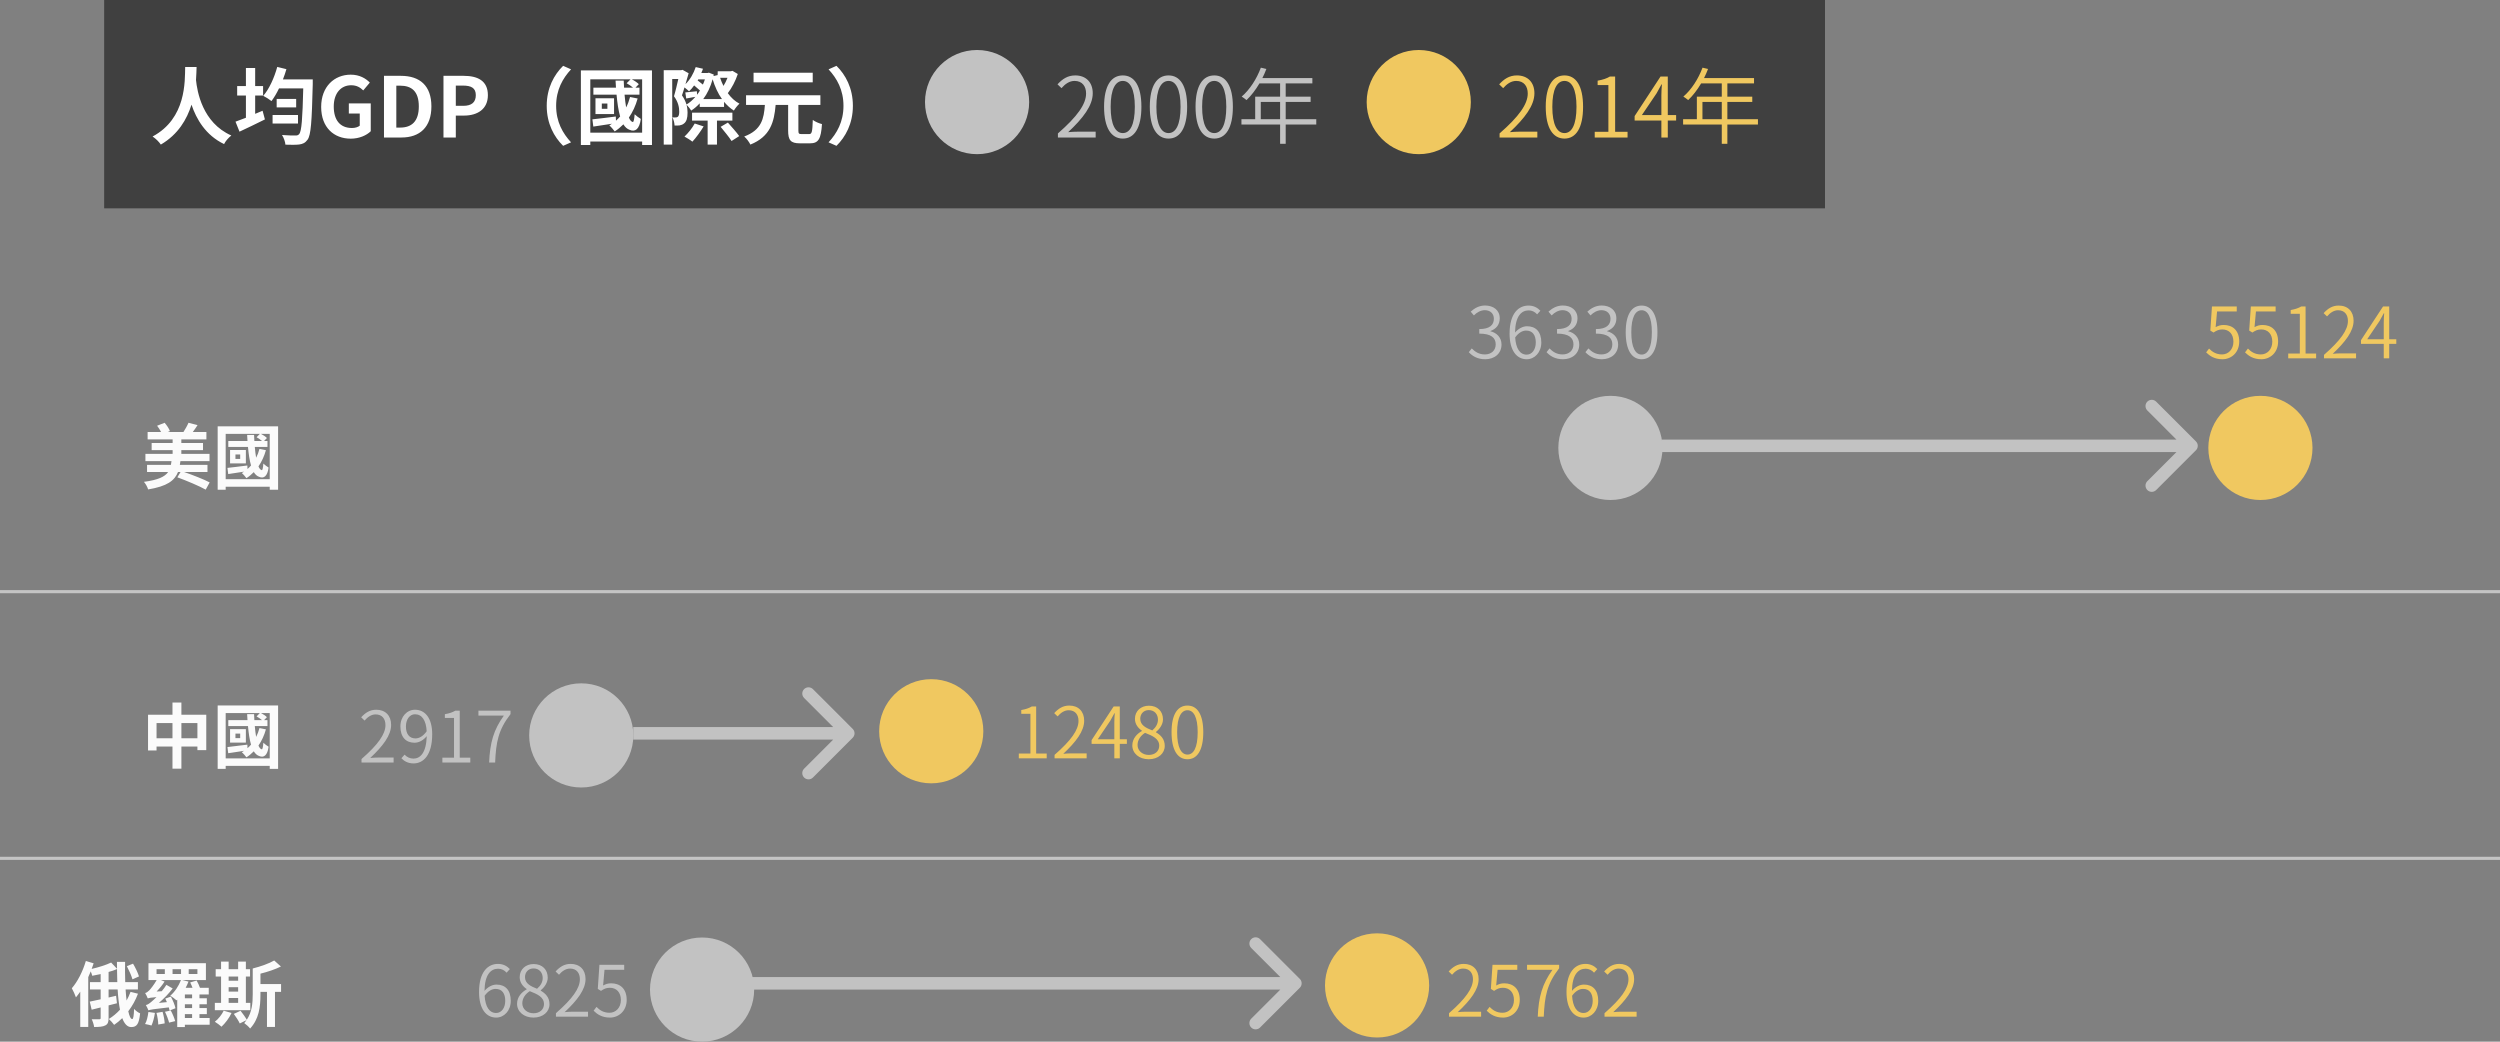<svg width="600" height="250" viewBox="0 0 600 250" fill="none" xmlns="http://www.w3.org/2000/svg">
<rect x="0" y="0" width="600" height="250" fill="#808080" stroke="none"/>
<rect x="25" width="413" height="50" fill="black" fill-opacity="0.5"/>
<path d="M44.44 16.08C44.36 19.46 44.74 28.42 36.62 32.76C37.42 33.3 38.18 34.06 38.6 34.7C42.76 32.26 44.86 28.64 45.96 25.12C47.12 28.56 49.34 32.46 53.78 34.58C54.1 33.9 54.78 33.1 55.52 32.52C48.54 29.44 47.32 21.9 47.04 19.2C47.12 18 47.16 16.92 47.18 16.08H44.44ZM61.24 27.32V22.92H63.14V20.66H61.24V16.32H59.02V20.66H56.92V22.92H59.02V28.26C58.06 28.62 57.22 28.96 56.52 29.2L57.48 31.6C59.28 30.76 61.5 29.7 63.58 28.66L63.02 26.58L61.24 27.32ZM65.42 29.64H71.52V27.6H65.42V29.64ZM66.4 23.74V25.78H71.08V23.74H66.4ZM75.06 19.06H67.9C68.22 18.24 68.5 17.44 68.74 16.6L66.54 16.06C65.82 18.66 64.62 21.34 63.18 23C63.74 23.28 64.72 23.9 65.16 24.26C65.78 23.42 66.4 22.4 66.96 21.22H72.78C72.6 28.36 72.4 31.56 71.78 32.2C71.54 32.46 71.32 32.52 70.92 32.52C70.34 32.52 69.1 32.52 67.68 32.4C68.12 33.06 68.46 34.08 68.5 34.72C69.7 34.76 71.02 34.78 71.8 34.68C72.64 34.56 73.24 34.32 73.82 33.52C74.62 32.42 74.84 29.28 75.06 20.2V19.06ZM84.18 33.28C86.24 33.28 87.98 32.48 88.98 31.5V24.82H83.72V27.24H86.34V30.16C85.92 30.52 85.2 30.72 84.48 30.72C81.58 30.72 80.1 28.78 80.1 25.56C80.1 22.38 81.82 20.46 84.28 20.46C85.62 20.46 86.46 21 87.18 21.7L88.76 19.82C87.8 18.84 86.32 17.92 84.18 17.92C80.24 17.92 77.08 20.78 77.08 25.66C77.08 30.6 80.14 33.28 84.18 33.28ZM92.156 33H96.376C100.736 33 103.536 30.52 103.536 25.54C103.536 20.54 100.736 18.2 96.216 18.2H92.156V33ZM95.116 30.62V20.56H96.036C98.796 20.56 100.516 21.92 100.516 25.54C100.516 29.14 98.796 30.62 96.036 30.62H95.116ZM106.433 33H109.393V27.74H111.373C114.553 27.74 117.093 26.22 117.093 22.84C117.093 19.34 114.573 18.2 111.293 18.2H106.433V33ZM109.393 25.4V20.54H111.073C113.113 20.54 114.193 21.12 114.193 22.84C114.193 24.54 113.213 25.4 111.173 25.4H109.393ZM135.153 35L137.053 34.16C135.053 32 133.473 29.24 133.473 25.4C133.473 21.56 135.053 18.8 137.053 16.64L135.153 15.8C132.993 17.92 131.213 21.12 131.213 25.4C131.213 29.68 132.993 32.88 135.153 35ZM145.773 26.12H144.433V24.84H145.773V26.12ZM147.373 23.58H142.913V27.38H147.373V23.58ZM141.673 31.84V19.04H151.333L150.393 19.98C150.913 20.26 151.513 20.68 151.933 21.04H149.773C149.733 20.48 149.713 19.92 149.693 19.34H147.733C147.773 19.92 147.793 20.48 147.833 21.04H142.413V22.72H147.973C148.153 24.7 148.413 26.52 148.833 27.96C148.513 28.32 148.193 28.66 147.833 28.96L147.793 27.96C145.713 28.24 143.633 28.48 142.173 28.64L142.393 30.38C143.713 30.16 145.273 29.94 146.873 29.7C146.673 29.84 146.453 29.98 146.233 30.1C146.633 30.42 147.273 31.18 147.533 31.54C148.293 31.06 148.973 30.48 149.613 29.84C150.013 30.5 150.513 30.96 151.113 31.16C152.433 31.76 153.473 31 153.793 28.54C153.393 28.32 152.673 27.78 152.313 27.42C152.233 28.58 152.073 29.36 151.853 29.28C151.493 29.2 151.193 28.82 150.933 28.22C151.833 26.9 152.553 25.38 153.033 23.64L151.213 23.28C150.973 24.18 150.673 25 150.273 25.78C150.113 24.88 149.993 23.84 149.893 22.72H153.473V21.04H152.513L153.313 20.2C152.953 19.82 152.273 19.36 151.633 19.04H154.113V31.84H141.673ZM139.413 16.9V34.8H141.673V33.96H154.113V34.8H156.473V16.9H139.413ZM167.253 21.9C166.153 22.02 165.293 22.12 164.473 22.18L164.693 23.64C165.453 23.5 166.113 23.38 166.893 23.24C166.233 24 165.533 24.64 164.753 25.08C164.553 24.4 164.213 23.66 163.673 22.88C163.873 22.3 164.093 21.64 164.273 20.98C164.673 21.28 165.133 21.68 165.373 21.92C165.813 21.52 166.213 21.04 166.593 20.5C167.073 20.9 167.593 21.34 167.993 21.72C167.773 22.08 167.533 22.44 167.293 22.74L167.253 21.9ZM169.173 19.06C169.033 19.5 168.873 19.92 168.693 20.3C168.313 19.98 167.853 19.62 167.433 19.3L167.573 19.06H169.173ZM168.773 23.78C169.753 22.48 170.513 20.88 171.033 19.02C171.573 20.8 172.313 22.44 173.273 23.78H168.773ZM174.593 18.68C174.333 19.36 173.993 20.04 173.633 20.62C173.313 20 173.053 19.36 172.833 18.68H174.593ZM167.933 25.66H173.773V24.44C174.473 25.26 175.233 25.98 176.133 26.54C176.433 26.02 177.033 25.26 177.473 24.88C176.393 24.32 175.433 23.42 174.673 22.36C175.613 21.16 176.533 19.4 177.073 17.76L175.793 17L175.413 17.1H172.253L172.233 18.02L171.233 18.26L171.313 17.9L170.133 17.44L169.813 17.52H168.313C168.473 17.18 168.593 16.84 168.713 16.5L166.973 16.1C166.453 17.66 165.613 19.12 164.513 20.2C164.793 19.32 165.053 18.4 165.273 17.58L163.813 16.76L163.493 16.84H159.293V34.7H161.333V18.96H162.793C162.493 20.26 162.133 21.88 161.753 23.1C162.813 24.54 163.013 25.84 163.013 26.8C163.013 27.38 162.913 27.84 162.693 28.02C162.553 28.14 162.373 28.18 162.173 28.18C161.973 28.2 161.713 28.2 161.373 28.16C161.693 28.72 161.873 29.58 161.893 30.12C162.313 30.14 162.753 30.14 163.093 30.1C163.513 30.02 163.873 29.88 164.153 29.64C164.773 29.18 165.013 28.32 165.013 27.04C165.013 26.48 164.953 25.84 164.773 25.14C165.133 25.5 165.653 26.14 165.893 26.54C166.633 26.06 167.313 25.48 167.933 24.8V25.66ZM166.733 29.64C166.133 30.74 165.153 31.96 164.273 32.78C164.793 33.06 165.713 33.62 166.173 34C167.033 33.08 168.133 31.58 168.873 30.34L166.733 29.64ZM175.773 28.94V27.04H166.093V28.94H169.833V34.7H172.073V28.94H175.773ZM172.953 30.44C173.813 31.5 175.033 32.96 175.573 33.84L177.413 32.66C176.813 31.8 175.553 30.4 174.693 29.42L172.953 30.44ZM195.053 17.46H180.853V19.76H195.053V17.46ZM192.393 32.18C191.733 32.18 191.613 32.06 191.613 31.3V25.18H196.893V22.86H179.053V25.18H183.573C183.333 28.5 182.773 31.2 178.613 32.76C179.153 33.22 179.813 34.1 180.093 34.7C184.873 32.76 185.793 29.34 186.153 25.18H189.153V31.3C189.153 33.64 189.733 34.4 191.993 34.4H194.393C196.433 34.4 197.033 33.36 197.273 29.78C196.613 29.62 195.593 29.2 195.073 28.78C194.973 31.66 194.853 32.18 194.193 32.18H192.393ZM200.753 15.8L198.853 16.64C200.853 18.8 202.433 21.56 202.433 25.4C202.433 29.24 200.853 32 198.853 34.16L200.753 35C202.913 32.88 204.693 29.68 204.693 25.4C204.693 21.12 202.913 17.92 200.753 15.8Z" fill="white"/>
<circle cx="234.5" cy="24.5" r="12.5" fill="#C2C2C2"/>
<circle cx="340.5" cy="24.5" r="12.5" fill="#F0C860"/>
<path d="M253.9 33H262.96V31.6H258.76C258.02 31.6 257.14 31.64 256.36 31.72C259.94 28.36 262.26 25.34 262.26 22.38C262.26 19.78 260.66 18.1 258.06 18.1C256.24 18.1 254.98 18.96 253.8 20.24L254.76 21.16C255.6 20.18 256.66 19.42 257.88 19.42C259.76 19.42 260.66 20.72 260.66 22.44C260.66 24.98 258.58 27.94 253.9 32.02V33ZM269.477 33.26C272.217 33.26 273.937 30.74 273.937 25.62C273.937 20.56 272.217 18.1 269.477 18.1C266.717 18.1 264.977 20.54 264.977 25.62C264.977 30.74 266.717 33.26 269.477 33.26ZM269.477 31.94C267.737 31.94 266.557 29.98 266.557 25.62C266.557 21.34 267.737 19.42 269.477 19.42C271.197 19.42 272.357 21.34 272.357 25.62C272.357 29.98 271.197 31.94 269.477 31.94ZM280.453 33.26C283.193 33.26 284.913 30.74 284.913 25.62C284.913 20.56 283.193 18.1 280.453 18.1C277.693 18.1 275.953 20.54 275.953 25.62C275.953 30.74 277.693 33.26 280.453 33.26ZM280.453 31.94C278.713 31.94 277.533 29.98 277.533 25.62C277.533 21.34 278.713 19.42 280.453 19.42C282.173 19.42 283.333 21.34 283.333 25.62C283.333 29.98 282.173 31.94 280.453 31.94ZM291.43 33.26C294.17 33.26 295.89 30.74 295.89 25.62C295.89 20.56 294.17 18.1 291.43 18.1C288.67 18.1 286.93 20.54 286.93 25.62C286.93 30.74 288.67 33.26 291.43 33.26ZM291.43 31.94C289.69 31.94 288.51 29.98 288.51 25.62C288.51 21.34 289.69 19.42 291.43 19.42C293.15 19.42 294.31 21.34 294.31 25.62C294.31 29.98 293.15 31.94 291.43 31.94ZM302.586 28.6V24.46H307.226V28.6H302.586ZM315.906 28.6H308.566V24.46H314.546V23.2H308.566V20.02H314.966V18.74H302.966C303.326 18.04 303.646 17.3 303.926 16.56L302.606 16.24C301.606 18.94 299.926 21.54 298.006 23.18C298.366 23.38 298.906 23.82 299.166 24.02C300.286 22.96 301.346 21.58 302.266 20.02H307.226V23.2H301.246V28.6H297.946V29.88H307.226V34.52H308.566V29.88H315.906V28.6Z" fill="#C2C2C2"/>
<path d="M359.9 33H368.96V31.6H364.76C364.02 31.6 363.14 31.64 362.36 31.72C365.94 28.36 368.26 25.34 368.26 22.38C368.26 19.78 366.66 18.1 364.06 18.1C362.24 18.1 360.98 18.96 359.8 20.24L360.76 21.16C361.6 20.18 362.66 19.42 363.88 19.42C365.76 19.42 366.66 20.72 366.66 22.44C366.66 24.98 364.58 27.94 359.9 32.02V33ZM375.477 33.26C378.217 33.26 379.937 30.74 379.937 25.62C379.937 20.56 378.217 18.1 375.477 18.1C372.717 18.1 370.977 20.54 370.977 25.62C370.977 30.74 372.717 33.26 375.477 33.26ZM375.477 31.94C373.737 31.94 372.557 29.98 372.557 25.62C372.557 21.34 373.737 19.42 375.477 19.42C377.197 19.42 378.357 21.34 378.357 25.62C378.357 29.98 377.197 31.94 375.477 31.94ZM382.733 33H390.613V31.64H387.633V18.36H386.393C385.633 18.82 384.693 19.14 383.433 19.36V20.42H386.013V31.64H382.733V33ZM394.05 27.62L397.59 22.38C397.99 21.68 398.39 20.96 398.75 20.26H398.85C398.79 20.98 398.73 22.14 398.73 22.86V27.62H394.05ZM402.27 27.62H400.27V18.36H398.53L392.31 27.86V28.92H398.73V33H400.27V28.92H402.27V27.62ZM408.586 28.6V24.46H413.226V28.6H408.586ZM421.906 28.6H414.566V24.46H420.546V23.2H414.566V20.02H420.966V18.74H408.966C409.326 18.04 409.646 17.3 409.926 16.56L408.606 16.24C407.606 18.94 405.926 21.54 404.006 23.18C404.366 23.38 404.906 23.82 405.166 24.02C406.286 22.96 407.346 21.58 408.266 20.02H413.226V23.2H407.246V28.6H403.946V29.88H413.226V34.52H414.566V29.88H421.906V28.6Z" fill="#F0C860"/>
<path d="M-15 142H624" stroke="#C4C4C4" stroke-width="0.75"/>
<path d="M-15 206H624" stroke="#C4C4C4" stroke-width="0.75"/>
<path d="M527.027 108.061C527.613 107.475 527.613 106.525 527.027 105.939L517.482 96.393C516.896 95.808 515.946 95.808 515.36 96.393C514.774 96.979 514.774 97.929 515.36 98.515L523.845 107L515.36 115.485C514.774 116.071 514.774 117.021 515.36 117.607C515.946 118.192 516.896 118.192 517.482 117.607L527.027 108.061ZM398.737 108.5L525.967 108.5L525.967 105.5L398.737 105.5L398.737 108.5Z" fill="#C2C2C2"/>
<path d="M204.651 177.061C205.237 176.475 205.237 175.525 204.651 174.939L195.106 165.393C194.52 164.808 193.57 164.808 192.984 165.393C192.398 165.979 192.398 166.929 192.984 167.515L201.47 176L192.984 184.485C192.398 185.071 192.398 186.021 192.984 186.607C193.57 187.192 194.52 187.192 195.106 186.607L204.651 177.061ZM151.974 177.5L203.591 177.5L203.591 174.5L151.974 174.5L151.974 177.5Z" fill="#C2C2C2"/>
<path d="M311.96 237.061C312.545 236.475 312.545 235.525 311.96 234.939L302.414 225.393C301.828 224.808 300.878 224.808 300.292 225.393C299.707 225.979 299.707 226.929 300.292 227.515L308.778 236L300.292 244.485C299.707 245.071 299.707 246.021 300.292 246.607C300.878 247.192 301.828 247.192 302.414 246.607L311.96 237.061ZM176.878 237.5L310.899 237.5V234.5L176.878 234.5V237.5Z" fill="#C2C2C2"/>
<path d="M49.793 113.28V111.563H43.163C43.214 111.274 43.265 110.985 43.299 110.679H50.286V108.928H43.52V108.027H48.722V106.327H43.52V105.46H49.538V103.675H46.274C46.648 103.182 47.039 102.621 47.413 102.026L45.237 101.465C44.965 102.128 44.455 103.012 44.03 103.675H40.29L40.783 103.454C40.562 102.876 40.035 102.06 39.508 101.465L37.706 102.179C38.046 102.621 38.403 103.165 38.658 103.675H35.428V105.46H41.429V106.327H36.397V108.027H41.429V108.928H34.901V110.679H41.157C41.123 110.985 41.072 111.291 41.021 111.563H35.292V113.28H40.358C39.559 114.419 37.961 115.184 34.544 115.643C34.935 116.068 35.411 116.918 35.547 117.462C40.086 116.714 41.905 115.371 42.721 113.28H43.333L42.568 114.555C44.761 115.354 47.872 116.663 49.368 117.513L50.32 115.779C48.909 115.031 46.223 113.994 44.183 113.28H49.793ZM57.647 110.152H56.508V109.064H57.647V110.152ZM59.007 107.993H55.216V111.223H59.007V107.993ZM54.162 115.014V104.134H62.373L61.574 104.933C62.016 105.171 62.526 105.528 62.883 105.834H61.047C61.013 105.358 60.996 104.882 60.979 104.389H59.313C59.347 104.882 59.364 105.358 59.398 105.834H54.791V107.262H59.517C59.67 108.945 59.891 110.492 60.248 111.716C59.976 112.022 59.704 112.311 59.398 112.566L59.364 111.716C57.596 111.954 55.828 112.158 54.587 112.294L54.774 113.773C55.896 113.586 57.222 113.399 58.582 113.195C58.412 113.314 58.225 113.433 58.038 113.535C58.378 113.807 58.922 114.453 59.143 114.759C59.789 114.351 60.367 113.858 60.911 113.314C61.251 113.875 61.676 114.266 62.186 114.436C63.308 114.946 64.192 114.3 64.464 112.209C64.124 112.022 63.512 111.563 63.206 111.257C63.138 112.243 63.002 112.906 62.815 112.838C62.509 112.77 62.254 112.447 62.033 111.937C62.798 110.815 63.41 109.523 63.818 108.044L62.271 107.738C62.067 108.503 61.812 109.2 61.472 109.863C61.336 109.098 61.234 108.214 61.149 107.262H64.192V105.834H63.376L64.056 105.12C63.75 104.797 63.172 104.406 62.628 104.134H64.736V115.014H54.162ZM52.241 102.315V117.53H54.162V116.816H64.736V117.53H66.742V102.315H52.241Z" fill="#FBFBFB"/>
<path d="M43.537 177.186V173.531H47.379V177.186H43.537ZM37.57 177.186V173.531H41.395V177.186H37.57ZM43.537 171.542V168.601H41.395V171.542H35.53V180.11H37.57V179.175H41.395V184.479H43.537V179.175H47.379V180.025H49.504V171.542H43.537ZM57.647 177.152H56.508V176.064H57.647V177.152ZM59.007 174.993H55.216V178.223H59.007V174.993ZM54.162 182.014V171.134H62.373L61.574 171.933C62.016 172.171 62.526 172.528 62.883 172.834H61.047C61.013 172.358 60.996 171.882 60.979 171.389H59.313C59.347 171.882 59.364 172.358 59.398 172.834H54.791V174.262H59.517C59.67 175.945 59.891 177.492 60.248 178.716C59.976 179.022 59.704 179.311 59.398 179.566L59.364 178.716C57.596 178.954 55.828 179.158 54.587 179.294L54.774 180.773C55.896 180.586 57.222 180.399 58.582 180.195C58.412 180.314 58.225 180.433 58.038 180.535C58.378 180.807 58.922 181.453 59.143 181.759C59.789 181.351 60.367 180.858 60.911 180.314C61.251 180.875 61.676 181.266 62.186 181.436C63.308 181.946 64.192 181.3 64.464 179.209C64.124 179.022 63.512 178.563 63.206 178.257C63.138 179.243 63.002 179.906 62.815 179.838C62.509 179.77 62.254 179.447 62.033 178.937C62.798 177.815 63.41 176.523 63.818 175.044L62.271 174.738C62.067 175.503 61.812 176.2 61.472 176.863C61.336 176.098 61.234 175.214 61.149 174.262H64.192V172.834H63.376L64.056 172.12C63.75 171.797 63.172 171.406 62.628 171.134H64.736V182.014H54.162ZM52.241 169.315V184.53H54.162V183.816H64.736V184.53H66.742V169.315H52.241Z" fill="#FBFBFB"/>
<path d="M33.354 234.341C33.116 233.525 32.504 232.233 31.926 231.281L30.447 231.876C30.974 232.879 31.569 234.222 31.79 235.038L33.354 234.341ZM26.061 235.718V233.27C26.775 233.083 27.472 232.845 28.084 232.573C28.084 233.627 28.118 234.698 28.152 235.718H26.061ZM31.331 238.047C31.059 238.761 30.753 239.475 30.379 240.121C30.277 239.322 30.209 238.421 30.141 237.469H33.099V235.718H30.056C30.005 234.171 29.988 232.505 30.022 230.856H28.067C28.067 231.417 28.067 231.961 28.084 232.505L26.673 231.009C25.517 231.57 23.715 232.148 21.998 232.539C22.168 232.08 22.321 231.621 22.474 231.196L20.604 230.635C19.873 233.134 18.615 235.599 17.238 237.18C17.561 237.724 18.071 238.88 18.224 239.373C18.564 238.948 18.921 238.489 19.261 237.996V246.462H21.182V234.511C21.386 234.052 21.59 233.593 21.777 233.134C21.93 233.491 22.066 233.899 22.134 234.188C22.797 234.069 23.46 233.933 24.157 233.78V235.718H21.59V237.469H24.157V239.832C23.171 240.053 22.27 240.24 21.539 240.393L21.998 242.331C22.661 242.178 23.392 241.991 24.157 241.787V244.303C24.157 244.558 24.072 244.626 23.817 244.626C23.562 244.643 22.78 244.643 22.015 244.626C22.27 245.136 22.525 245.952 22.593 246.479C23.817 246.479 24.684 246.411 25.262 246.105C25.874 245.799 26.061 245.323 26.061 244.337V241.294C26.724 241.124 27.421 240.954 28.067 240.784L27.863 238.982L26.061 239.407V237.469H28.237C28.339 239.271 28.526 240.937 28.798 242.331C27.999 243.198 27.098 243.963 26.112 244.558C26.503 244.881 27.132 245.595 27.387 245.969C28.067 245.51 28.73 244.966 29.342 244.354C29.835 245.68 30.532 246.496 31.484 246.496C32.827 246.496 33.354 245.799 33.626 243.215C33.167 243.011 32.555 242.569 32.181 242.127C32.13 243.844 31.977 244.575 31.739 244.575C31.365 244.575 31.042 243.878 30.787 242.705C31.739 241.464 32.538 240.036 33.116 238.489L31.331 238.047ZM35.615 242.875C35.479 243.912 35.241 245.051 34.816 245.765C35.241 245.85 35.989 246.003 36.363 246.122C36.703 245.374 37.026 244.201 37.179 243.096L35.615 242.875ZM37.553 243.096C37.791 243.98 37.978 245.136 37.978 245.884L39.525 245.612C39.491 244.864 39.287 243.725 39.015 242.841L37.553 243.096ZM39.593 242.824C40.001 243.64 40.409 244.728 40.579 245.425L42.041 245.068C41.854 244.354 41.412 243.3 40.987 242.518L39.593 242.824ZM44.37 243.385H46.104V244.32H44.37V243.385ZM46.104 239.577H44.37V238.676H46.104V239.577ZM46.104 241.94H44.37V241.022H46.104V241.94ZM41.412 232.607H43.452V233.763H41.412V232.607ZM39.559 233.763H37.57V232.607H39.559V233.763ZM45.288 232.607H47.379V233.763H45.288V232.607ZM50.32 244.32H47.872V243.385H49.64V241.94H47.872V241.022H49.64V239.577H47.872V238.676H50.099V237.078H47.991C47.804 236.5 47.498 235.871 47.192 235.327L45.645 235.786C45.849 236.177 46.036 236.636 46.206 237.078H44.557C44.812 236.585 45.05 236.092 45.237 235.582L43.707 235.208H49.419V231.162H35.632V235.208H37.604C36.975 236.33 36.108 237.418 35.802 237.707C35.445 238.047 35.156 238.268 34.833 238.319C35.054 238.676 35.36 239.322 35.462 239.611C35.751 239.509 36.159 239.424 37.553 239.305C37.043 239.815 36.618 240.189 36.397 240.376C35.853 240.835 35.445 241.141 35.003 241.209C35.224 241.566 35.53 242.212 35.615 242.484C36.057 242.314 36.72 242.195 40.511 241.77C40.596 242.042 40.664 242.314 40.698 242.535L42.109 241.974C41.973 241.226 41.48 240.07 41.004 239.186L39.678 239.662C39.797 239.934 39.933 240.206 40.052 240.512L38.131 240.699C39.372 239.645 40.545 238.421 41.446 237.231L39.933 236.364C39.627 236.891 39.219 237.401 38.811 237.894L37.587 237.962C38.301 237.231 38.981 236.381 39.491 235.582L38.59 235.208H43.435C42.891 236.636 41.956 238.047 40.868 238.965C41.293 239.22 42.024 239.764 42.364 240.087L42.534 239.917V246.496H44.37V245.935H50.32V244.32ZM54.876 239.526H57.154V240.682H54.876V239.526ZM57.154 234.375V235.378H54.876V234.375H57.154ZM54.876 236.925H57.154V237.979H54.876V236.925ZM60.078 240.682H59.007V234.375H60.01V232.607H59.007V230.788H57.154V232.607H54.876V230.788H53.057V232.607H51.765V234.375H53.057V240.682H51.561V242.45H60.078V240.682ZM53.686 242.569C53.227 243.538 52.394 244.575 51.561 245.221C52.02 245.493 52.802 246.071 53.159 246.411C54.026 245.612 55.012 244.337 55.573 243.113L53.686 242.569ZM67.456 236.177H62.509V233.678C64.226 233.253 66.011 232.658 67.422 231.961L65.807 230.516C64.583 231.247 62.526 231.961 60.656 232.437V238.608C60.656 240.767 60.469 242.892 59.228 244.745C58.905 244.133 58.242 243.249 57.732 242.586L56.117 243.334C56.627 244.031 57.273 245.017 57.545 245.629L59.177 244.83C59.007 245.068 58.82 245.306 58.616 245.544C59.075 245.867 59.704 246.411 60.027 246.853C62.152 244.541 62.509 241.736 62.509 238.608V238.047H64.073V246.462H65.994V238.047H67.456V236.177Z" fill="#FBFBFB"/>
<circle cx="386.5" cy="107.5" r="12.5" fill="#C2C2C2"/>
<circle cx="542.5" cy="107.5" r="12.5" fill="#F0C860"/>
<circle cx="139.5" cy="176.5" r="12.5" fill="#C2C2C2"/>
<circle cx="223.5" cy="175.5" r="12.5" fill="#F0C860"/>
<circle cx="168.5" cy="237.5" r="12.5" fill="#C2C2C2"/>
<circle cx="330.5" cy="236.5" r="12.5" fill="#F0C860"/>
<path d="M356.454 86.221C358.63 86.221 360.364 84.895 360.364 82.685C360.364 80.968 359.174 79.846 357.712 79.506V79.438C359.038 78.962 359.939 77.959 359.939 76.412C359.939 74.44 358.443 73.335 356.403 73.318C354.975 73.335 353.887 73.964 352.969 74.797L353.734 75.698C354.431 74.984 355.332 74.457 356.352 74.44C357.695 74.457 358.528 75.273 358.528 76.514C358.528 77.908 357.627 78.979 355.026 78.979V80.067C357.916 80.067 358.97 81.104 358.97 82.651C358.97 84.13 357.882 85.065 356.369 85.065C354.89 85.065 353.955 84.368 353.224 83.62L352.51 84.521C353.309 85.388 354.516 86.221 356.454 86.221ZM366.413 85.116C364.764 85.116 363.812 83.62 363.642 80.985C364.492 79.795 365.461 79.336 366.26 79.336C367.858 79.336 368.589 80.475 368.589 82.209C368.589 83.926 367.654 85.116 366.413 85.116ZM369.694 74.576C369.014 73.862 368.096 73.335 366.855 73.335C364.475 73.335 362.299 75.171 362.299 80.084C362.299 84.147 364.016 86.221 366.413 86.221C368.3 86.221 369.915 84.589 369.915 82.209C369.915 79.608 368.589 78.299 366.481 78.299C365.478 78.299 364.39 78.877 363.608 79.812C363.676 75.834 365.155 74.491 366.906 74.491C367.654 74.491 368.402 74.848 368.912 75.443L369.694 74.576ZM375.114 86.221C377.29 86.221 379.024 84.895 379.024 82.685C379.024 80.968 377.834 79.846 376.372 79.506V79.438C377.698 78.962 378.599 77.959 378.599 76.412C378.599 74.44 377.103 73.335 375.063 73.318C373.635 73.335 372.547 73.964 371.629 74.797L372.394 75.698C373.091 74.984 373.992 74.457 375.012 74.44C376.355 74.457 377.188 75.273 377.188 76.514C377.188 77.908 376.287 78.979 373.686 78.979V80.067C376.576 80.067 377.63 81.104 377.63 82.651C377.63 84.13 376.542 85.065 375.029 85.065C373.55 85.065 372.615 84.368 371.884 83.62L371.17 84.521C371.969 85.388 373.176 86.221 375.114 86.221ZM384.444 86.221C386.62 86.221 388.354 84.895 388.354 82.685C388.354 80.968 387.164 79.846 385.702 79.506V79.438C387.028 78.962 387.929 77.959 387.929 76.412C387.929 74.44 386.433 73.335 384.393 73.318C382.965 73.335 381.877 73.964 380.959 74.797L381.724 75.698C382.421 74.984 383.322 74.457 384.342 74.44C385.685 74.457 386.518 75.273 386.518 76.514C386.518 77.908 385.617 78.979 383.016 78.979V80.067C385.906 80.067 386.96 81.104 386.96 82.651C386.96 84.13 385.872 85.065 384.359 85.065C382.88 85.065 381.945 84.368 381.214 83.62L380.5 84.521C381.299 85.388 382.506 86.221 384.444 86.221ZM393.995 86.221C396.324 86.221 397.786 84.079 397.786 79.727C397.786 75.426 396.324 73.335 393.995 73.335C391.649 73.335 390.17 75.409 390.17 79.727C390.17 84.079 391.649 86.221 393.995 86.221ZM393.995 85.099C392.516 85.099 391.513 83.433 391.513 79.727C391.513 76.089 392.516 74.457 393.995 74.457C395.457 74.457 396.443 76.089 396.443 79.727C396.443 83.433 395.457 85.099 393.995 85.099Z" fill="#C2C2C2"/>
<path d="M533.403 86.221C535.46 86.221 537.415 84.674 537.415 81.971C537.415 79.217 535.749 77.993 533.692 77.993C532.91 77.993 532.332 78.197 531.754 78.52L532.094 74.746H536.82V73.556H530.87L530.479 79.336L531.244 79.812C531.958 79.336 532.502 79.064 533.352 79.064C534.967 79.064 536.021 80.169 536.021 82.005C536.021 83.875 534.78 85.065 533.284 85.065C531.805 85.065 530.887 84.385 530.173 83.654L529.476 84.572C530.309 85.405 531.465 86.221 533.403 86.221ZM542.733 86.221C544.79 86.221 546.745 84.674 546.745 81.971C546.745 79.217 545.079 77.993 543.022 77.993C542.24 77.993 541.662 78.197 541.084 78.52L541.424 74.746H546.15V73.556H540.2L539.809 79.336L540.574 79.812C541.288 79.336 541.832 79.064 542.682 79.064C544.297 79.064 545.351 80.169 545.351 82.005C545.351 83.875 544.11 85.065 542.614 85.065C541.135 85.065 540.217 84.385 539.503 83.654L538.806 84.572C539.639 85.405 540.795 86.221 542.733 86.221ZM549.173 86H555.871V84.844H553.338V73.556H552.284C551.638 73.947 550.839 74.219 549.768 74.406V75.307H551.961V84.844H549.173V86ZM557.755 86H565.456V84.81H561.886C561.257 84.81 560.509 84.844 559.846 84.912C562.889 82.056 564.861 79.489 564.861 76.973C564.861 74.763 563.501 73.335 561.291 73.335C559.744 73.335 558.673 74.066 557.67 75.154L558.486 75.936C559.2 75.103 560.101 74.457 561.138 74.457C562.736 74.457 563.501 75.562 563.501 77.024C563.501 79.183 561.733 81.699 557.755 85.167V86ZM568.122 81.427L571.131 76.973C571.471 76.378 571.811 75.766 572.117 75.171H572.202C572.151 75.783 572.1 76.769 572.1 77.381V81.427H568.122ZM575.109 81.427H573.409V73.556H571.93L566.643 81.631V82.532H572.1V86H573.409V82.532H575.109V81.427Z" fill="#F0C860"/>
<path d="M86.765 183H94.466V181.81H90.896C90.267 181.81 89.519 181.844 88.856 181.912C91.899 179.056 93.871 176.489 93.871 173.973C93.871 171.763 92.511 170.335 90.301 170.335C88.754 170.335 87.683 171.066 86.68 172.154L87.496 172.936C88.21 172.103 89.111 171.457 90.148 171.457C91.746 171.457 92.511 172.562 92.511 174.024C92.511 176.183 90.743 178.699 86.765 182.167V183ZM99.716 177.22C98.169 177.22 97.421 176.064 97.421 174.347C97.421 172.613 98.356 171.423 99.597 171.423C101.28 171.423 102.266 172.902 102.402 175.503C101.535 176.727 100.566 177.22 99.716 177.22ZM96.333 181.98C97.013 182.694 97.948 183.221 99.257 183.221C101.569 183.221 103.728 181.3 103.728 176.2C103.728 172.307 101.994 170.335 99.597 170.335C97.693 170.335 96.095 171.967 96.095 174.347C96.095 176.914 97.421 178.257 99.495 178.257C100.583 178.257 101.637 177.628 102.419 176.676C102.3 180.688 100.855 182.065 99.223 182.065C98.39 182.065 97.642 181.708 97.098 181.113L96.333 181.98ZM106.173 183H112.871V181.844H110.338V170.556H109.284C108.638 170.947 107.839 171.219 106.768 171.406V172.307H108.961V181.844H106.173V183ZM117.39 183H118.835C119.039 178.138 119.583 175.18 122.524 171.389V170.556H114.823V171.746H120.926C118.478 175.146 117.594 178.206 117.39 183Z" fill="#C2C2C2"/>
<path d="M244.513 182H251.211V180.844H248.678V169.556H247.624C246.978 169.947 246.179 170.219 245.108 170.406V171.307H247.301V180.844H244.513V182ZM253.095 182H260.796V180.81H257.226C256.597 180.81 255.849 180.844 255.186 180.912C258.229 178.056 260.201 175.489 260.201 172.973C260.201 170.763 258.841 169.335 256.631 169.335C255.084 169.335 254.013 170.066 253.01 171.154L253.826 171.936C254.54 171.103 255.441 170.457 256.478 170.457C258.076 170.457 258.841 171.562 258.841 173.024C258.841 175.183 257.073 177.699 253.095 181.167V182ZM263.462 177.427L266.471 172.973C266.811 172.378 267.151 171.766 267.457 171.171H267.542C267.491 171.783 267.44 172.769 267.44 173.381V177.427H263.462ZM270.449 177.427H268.749V169.556H267.27L261.983 177.631V178.532H267.44V182H268.749V178.532H270.449V177.427ZM275.699 182.221C277.994 182.221 279.541 180.81 279.541 179.025C279.541 177.325 278.521 176.39 277.433 175.761V175.676C278.164 175.098 279.116 173.959 279.116 172.65C279.116 170.746 277.841 169.369 275.733 169.369C273.829 169.369 272.384 170.644 272.384 172.514C272.384 173.823 273.166 174.758 274.067 175.37V175.438C272.928 176.067 271.755 177.223 271.755 178.906C271.755 180.827 273.421 182.221 275.699 182.221ZM276.549 175.302C275.07 174.724 273.659 174.061 273.659 172.514C273.659 171.273 274.526 170.423 275.699 170.423C277.11 170.423 277.909 171.46 277.909 172.718C277.909 173.67 277.433 174.554 276.549 175.302ZM275.716 181.184C274.169 181.184 273.013 180.164 273.013 178.804C273.013 177.563 273.761 176.543 274.815 175.88C276.617 176.611 278.215 177.257 278.215 178.991C278.215 180.249 277.212 181.184 275.716 181.184ZM284.995 182.221C287.324 182.221 288.786 180.079 288.786 175.727C288.786 171.426 287.324 169.335 284.995 169.335C282.649 169.335 281.17 171.409 281.17 175.727C281.17 180.079 282.649 182.221 284.995 182.221ZM284.995 181.099C283.516 181.099 282.513 179.433 282.513 175.727C282.513 172.089 283.516 170.457 284.995 170.457C286.457 170.457 287.443 172.089 287.443 175.727C287.443 179.433 286.457 181.099 284.995 181.099Z" fill="#F0C860"/>
<path d="M119.083 243.116C117.434 243.116 116.482 241.62 116.312 238.985C117.162 237.795 118.131 237.336 118.93 237.336C120.528 237.336 121.259 238.475 121.259 240.209C121.259 241.926 120.324 243.116 119.083 243.116ZM122.364 232.576C121.684 231.862 120.766 231.335 119.525 231.335C117.145 231.335 114.969 233.171 114.969 238.084C114.969 242.147 116.686 244.221 119.083 244.221C120.97 244.221 122.585 242.589 122.585 240.209C122.585 237.608 121.259 236.299 119.151 236.299C118.148 236.299 117.06 236.877 116.278 237.812C116.346 233.834 117.825 232.491 119.576 232.491C120.324 232.491 121.072 232.848 121.582 233.443L122.364 232.576ZM128.039 244.221C130.334 244.221 131.881 242.81 131.881 241.025C131.881 239.325 130.861 238.39 129.773 237.761V237.676C130.504 237.098 131.456 235.959 131.456 234.65C131.456 232.746 130.181 231.369 128.073 231.369C126.169 231.369 124.724 232.644 124.724 234.514C124.724 235.823 125.506 236.758 126.407 237.37V237.438C125.268 238.067 124.095 239.223 124.095 240.906C124.095 242.827 125.761 244.221 128.039 244.221ZM128.889 237.302C127.41 236.724 125.999 236.061 125.999 234.514C125.999 233.273 126.866 232.423 128.039 232.423C129.45 232.423 130.249 233.46 130.249 234.718C130.249 235.67 129.773 236.554 128.889 237.302ZM128.056 243.184C126.509 243.184 125.353 242.164 125.353 240.804C125.353 239.563 126.101 238.543 127.155 237.88C128.957 238.611 130.555 239.257 130.555 240.991C130.555 242.249 129.552 243.184 128.056 243.184ZM133.425 244H141.126V242.81H137.556C136.927 242.81 136.179 242.844 135.516 242.912C138.559 240.056 140.531 237.489 140.531 234.973C140.531 232.763 139.171 231.335 136.961 231.335C135.414 231.335 134.343 232.066 133.34 233.154L134.156 233.936C134.87 233.103 135.771 232.457 136.808 232.457C138.406 232.457 139.171 233.562 139.171 235.024C139.171 237.183 137.403 239.699 133.425 243.167V244ZM146.393 244.221C148.45 244.221 150.405 242.674 150.405 239.971C150.405 237.217 148.739 235.993 146.682 235.993C145.9 235.993 145.322 236.197 144.744 236.52L145.084 232.746H149.81V231.556H143.86L143.469 237.336L144.234 237.812C144.948 237.336 145.492 237.064 146.342 237.064C147.957 237.064 149.011 238.169 149.011 240.005C149.011 241.875 147.77 243.065 146.274 243.065C144.795 243.065 143.877 242.385 143.163 241.654L142.466 242.572C143.299 243.405 144.455 244.221 146.393 244.221Z" fill="#C2C2C2"/>
<path d="M347.765 244H355.466V242.81H351.896C351.267 242.81 350.519 242.844 349.856 242.912C352.899 240.056 354.871 237.489 354.871 234.973C354.871 232.763 353.511 231.335 351.301 231.335C349.754 231.335 348.683 232.066 347.68 233.154L348.496 233.936C349.21 233.103 350.111 232.457 351.148 232.457C352.746 232.457 353.511 233.562 353.511 235.024C353.511 237.183 351.743 239.699 347.765 243.167V244ZM360.733 244.221C362.79 244.221 364.745 242.674 364.745 239.971C364.745 237.217 363.079 235.993 361.022 235.993C360.24 235.993 359.662 236.197 359.084 236.52L359.424 232.746H364.15V231.556H358.2L357.809 237.336L358.574 237.812C359.288 237.336 359.832 237.064 360.682 237.064C362.297 237.064 363.351 238.169 363.351 240.005C363.351 241.875 362.11 243.065 360.614 243.065C359.135 243.065 358.217 242.385 357.503 241.654L356.806 242.572C357.639 243.405 358.795 244.221 360.733 244.221ZM369.06 244H370.505C370.709 239.138 371.253 236.18 374.194 232.389V231.556H366.493V232.746H372.596C370.148 236.146 369.264 239.206 369.06 244ZM380.073 243.116C378.424 243.116 377.472 241.62 377.302 238.985C378.152 237.795 379.121 237.336 379.92 237.336C381.518 237.336 382.249 238.475 382.249 240.209C382.249 241.926 381.314 243.116 380.073 243.116ZM383.354 232.576C382.674 231.862 381.756 231.335 380.515 231.335C378.135 231.335 375.959 233.171 375.959 238.084C375.959 242.147 377.676 244.221 380.073 244.221C381.96 244.221 383.575 242.589 383.575 240.209C383.575 237.608 382.249 236.299 380.141 236.299C379.138 236.299 378.05 236.877 377.268 237.812C377.336 233.834 378.815 232.491 380.566 232.491C381.314 232.491 382.062 232.848 382.572 233.443L383.354 232.576ZM385.085 244H392.786V242.81H389.216C388.587 242.81 387.839 242.844 387.176 242.912C390.219 240.056 392.191 237.489 392.191 234.973C392.191 232.763 390.831 231.335 388.621 231.335C387.074 231.335 386.003 232.066 385 233.154L385.816 233.936C386.53 233.103 387.431 232.457 388.468 232.457C390.066 232.457 390.831 233.562 390.831 235.024C390.831 237.183 389.063 239.699 385.085 243.167V244Z" fill="#F0C860"/>
</svg>
